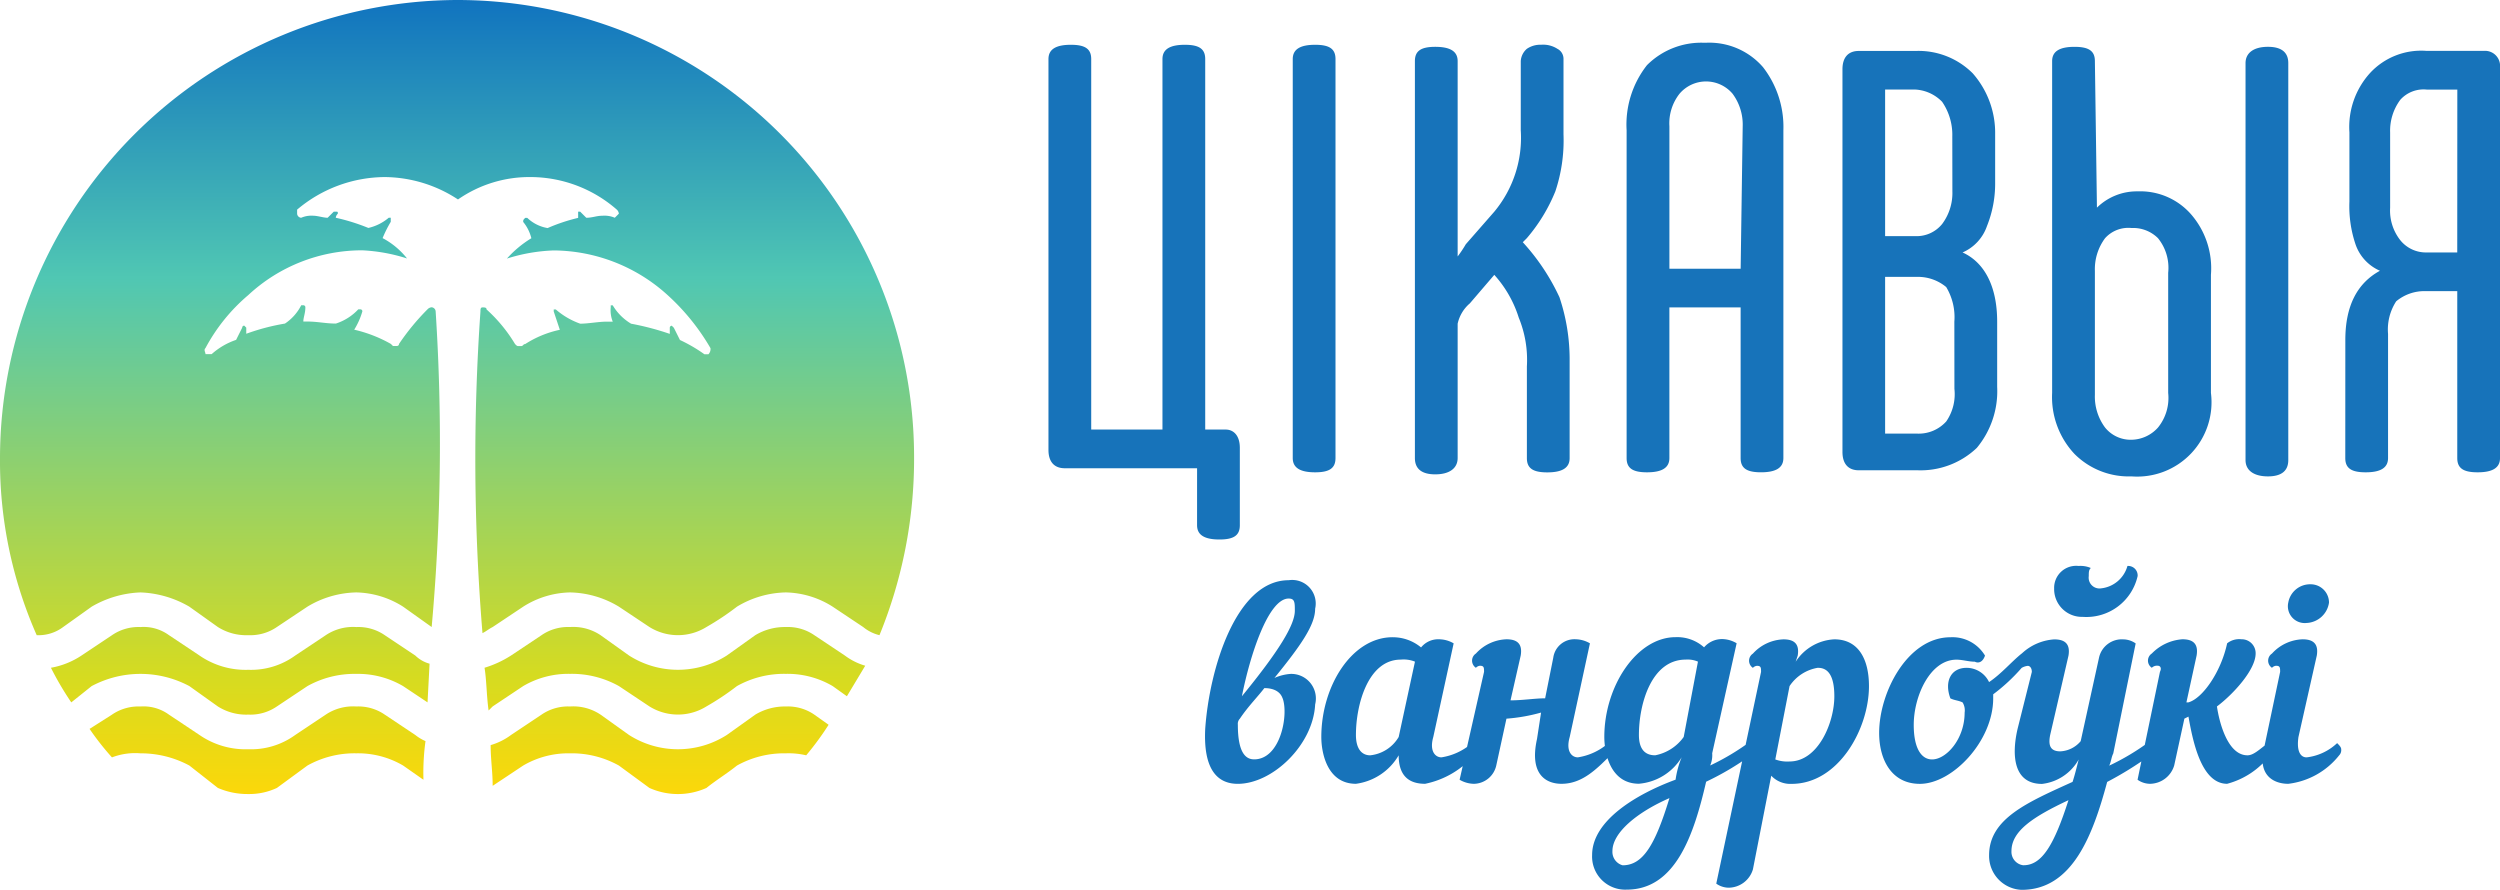 <svg id="лого_горизонталь" xmlns="http://www.w3.org/2000/svg" xmlns:xlink="http://www.w3.org/1999/xlink" width="150" height="53.379" viewBox="0 0 150 53.379">
  <defs>
    <linearGradient id="linear-gradient" x1="0.5" y1="1.001" x2="0.5" gradientUnits="objectBoundingBox">
      <stop offset="0" stop-color="#fbd80a"/>
      <stop offset="0.149" stop-color="#d5db21"/>
      <stop offset="0.651" stop-color="#50c7b3"/>
      <stop offset="1" stop-color="#1174bf"/>
    </linearGradient>
  </defs>
  <path id="Контур_73" data-name="Контур 73" d="M523.917,49.95c0,.611.489.855,1.344.855s1.222-.244,1.222-.855V45.308c0-.733-.366-1.1-.855-1.1h-1.222V21.977c0-.611-.366-.855-1.221-.855s-1.344.244-1.344.855V44.208h-4.275V21.977c0-.611-.366-.855-1.221-.855s-1.344.244-1.344.855V45.43c0,.733.366,1.1.977,1.1h7.94Zm17.834-15.024a6.911,6.911,0,0,1,1.466,2.565,6.674,6.674,0,0,1,.489,2.932v5.5c0,.611.367.855,1.221.855s1.344-.244,1.344-.855V40.055a11.709,11.709,0,0,0-.611-3.787,12.922,12.922,0,0,0-2.2-3.3l.244-.244a10.191,10.191,0,0,0,1.71-2.809,9.632,9.632,0,0,0,.489-3.42v-4.52a.672.672,0,0,0-.366-.611,1.579,1.579,0,0,0-.977-.244,1.424,1.424,0,0,0-.855.244,1.056,1.056,0,0,0-.366.733v4.153a6.933,6.933,0,0,1-1.588,4.886l-1.71,1.954a7.246,7.246,0,0,1-.489.733V22.1c0-.611-.489-.855-1.344-.855s-1.221.244-1.221.855V45.919c0,.611.366.977,1.221.977s1.344-.366,1.344-.977V37.857a2.232,2.232,0,0,1,.733-1.221ZM554.332,21a4.6,4.6,0,0,0-3.42,1.344,5.768,5.768,0,0,0-1.222,3.909V45.919c0,.611.367.855,1.222.855s1.344-.244,1.344-.855V36.879h4.275v9.039c0,.611.366.855,1.221.855s1.344-.244,1.344-.855V26.252a5.85,5.85,0,0,0-1.222-3.787A4.262,4.262,0,0,0,554.454,21Zm2.2,13.559h-4.275v-8.55a2.869,2.869,0,0,1,.611-1.954,2.087,2.087,0,0,1,3.176,0,3.108,3.108,0,0,1,.611,1.954Zm15.391,3.176c0-2.077-.733-3.542-2.076-4.153a2.675,2.675,0,0,0,1.466-1.588,6.815,6.815,0,0,0,.489-2.565V26.5a5.407,5.407,0,0,0-1.344-3.664,4.6,4.6,0,0,0-3.42-1.344h-3.42c-.611,0-.977.366-.977,1.1V45.552c0,.733.366,1.1.977,1.1h3.542a4.887,4.887,0,0,0,3.542-1.344,5.325,5.325,0,0,0,1.221-3.664Zm-2.687-7.818a3.108,3.108,0,0,1-.611,1.954,1.97,1.97,0,0,1-1.588.733H565.2V23.809h1.832a2.423,2.423,0,0,1,1.588.733,3.494,3.494,0,0,1,.611,2.077Zm.122,11.849a2.888,2.888,0,0,1-.489,1.954,2.218,2.218,0,0,1-1.71.733H565.2V35.047h1.955a2.648,2.648,0,0,1,1.71.611,3.5,3.5,0,0,1,.489,2.077Zm8.428-7.085a3.108,3.108,0,0,1,.611-1.954,1.876,1.876,0,0,1,1.588-.611,2.11,2.11,0,0,1,1.588.611,2.823,2.823,0,0,1,.611,2.077V42.01a2.823,2.823,0,0,1-.611,2.077,2.177,2.177,0,0,1-1.588.733,1.97,1.97,0,0,1-1.588-.733,3.108,3.108,0,0,1-.611-1.954Zm0-12.581c0-.611-.366-.855-1.221-.855s-1.344.244-1.344.855V42.01a4.985,4.985,0,0,0,1.344,3.664,4.6,4.6,0,0,0,3.42,1.344,4.46,4.46,0,0,0,4.764-5.008V34.925a4.935,4.935,0,0,0-1.221-3.664,4.049,4.049,0,0,0-3.176-1.344,3.411,3.411,0,0,0-2.443.977Zm9.039,23.941c0,.611.489.977,1.344.977s1.221-.366,1.221-.977V22.221c0-.611-.367-.977-1.221-.977s-1.344.366-1.344.977Zm5.985-.122c0,.611.367.855,1.222.855s1.344-.244,1.344-.855V38.467a3.1,3.1,0,0,1,.489-1.954,2.648,2.648,0,0,1,1.71-.611h1.954V45.919c0,.611.366.855,1.221.855s1.344-.244,1.344-.855V22.466a.9.9,0,0,0-.977-.977H597.7a4.179,4.179,0,0,0-3.42,1.344,4.819,4.819,0,0,0-1.222,3.542v4.153a7.137,7.137,0,0,0,.366,2.565,2.675,2.675,0,0,0,1.466,1.588c-1.344.733-2.077,2.077-2.077,4.153Zm6.718-12.337H597.7a1.97,1.97,0,0,1-1.588-.733,2.868,2.868,0,0,1-.611-1.954v-4.52a3.108,3.108,0,0,1,.611-1.954,1.876,1.876,0,0,1,1.588-.611h1.832Zm-69.87,12.337c0,.611.489.855,1.344.855s1.221-.244,1.221-.855V21.977c0-.611-.366-.855-1.221-.855s-1.344.244-1.344.855Z" transform="translate(-452.093 -18.435)" fill="#1773ba"/>
  <path id="Контур_74" data-name="Контур 74" d="M27.484,0A27.421,27.421,0,0,1,54.845,27.484a27.929,27.929,0,0,1-2.077,10.627,2.455,2.455,0,0,1-.977-.489L49.959,36.4a5.436,5.436,0,0,0-2.809-.855,5.881,5.881,0,0,0-2.932.855,15.915,15.915,0,0,1-1.832,1.221,3.237,3.237,0,0,1-3.42,0L37.134,36.4a5.881,5.881,0,0,0-2.932-.855,5.436,5.436,0,0,0-2.809.855L29.56,37.622c-.244.122-.366.244-.611.366a127.344,127.344,0,0,1-.122-19.3c0-.122,0-.244.122-.244s.244,0,.244.122a9.108,9.108,0,0,1,1.71,2.077c.122.122.122.122.244.122h.122c.122,0,.122-.122.244-.122a6.222,6.222,0,0,1,2.077-.855l-.366-1.1v-.122h.122a4.575,4.575,0,0,0,1.466.855c.489,0,1.1-.122,1.588-.122h.366a1.811,1.811,0,0,1-.122-.855v-.122h.122a3.153,3.153,0,0,0,1.1,1.1,16.272,16.272,0,0,1,2.321.611v-.366a.12.12,0,0,1,.122-.122l.122.122.366.733a9.111,9.111,0,0,1,1.466.855h.244a.449.449,0,0,0,.122-.366,13.289,13.289,0,0,0-2.565-3.176,10.26,10.26,0,0,0-6.84-2.687,10.406,10.406,0,0,0-2.809.489h0a6.477,6.477,0,0,1,1.466-1.221,2.455,2.455,0,0,0-.489-.977c0-.122,0-.122.122-.244h.122a2.327,2.327,0,0,0,1.221.611,10.749,10.749,0,0,1,1.832-.611V12.7h.122l.366.366c.366,0,.611-.122.977-.122a1.549,1.549,0,0,1,.733.122l.244-.244a.378.378,0,0,0-.122-.244,7.884,7.884,0,0,0-5.13-1.954,7.509,7.509,0,0,0-4.4,1.344,8.093,8.093,0,0,0-4.4-1.344,8.207,8.207,0,0,0-5.252,1.954v.244a.263.263,0,0,0,.244.244,1.549,1.549,0,0,1,.733-.122c.244,0,.611.122.855.122l.366-.366h.122c.122,0,.122,0,.122.122a.378.378,0,0,0-.122.244,12.007,12.007,0,0,1,1.954.611,2.876,2.876,0,0,0,1.222-.611h.122v.244a7.253,7.253,0,0,0-.489.977,4.611,4.611,0,0,1,1.466,1.221,10.39,10.39,0,0,0-2.687-.489,10.03,10.03,0,0,0-6.84,2.687,10.876,10.876,0,0,0-2.565,3.176c-.122.122,0,.244,0,.366H12.7a4.224,4.224,0,0,1,1.466-.855l.366-.733a.12.12,0,0,1,.122-.122l.122.122v.366a12.884,12.884,0,0,1,2.321-.611,2.884,2.884,0,0,0,.977-1.1H18.2a.12.12,0,0,1,.122.122c0,.366-.122.611-.122.855h.244c.611,0,1.1.122,1.71.122a3.162,3.162,0,0,0,1.344-.855h.122a.12.12,0,0,1,.122.122,4.339,4.339,0,0,1-.489,1.1,8.184,8.184,0,0,1,2.2.855l.122.122h.244a.12.12,0,0,0,.122-.122,14.061,14.061,0,0,1,1.71-2.077.378.378,0,0,1,.244-.122.263.263,0,0,1,.244.244A122.685,122.685,0,0,1,25.9,37.622L24.186,36.4a5.436,5.436,0,0,0-2.809-.855,5.881,5.881,0,0,0-2.932.855l-1.832,1.221a2.8,2.8,0,0,1-1.71.489,3.181,3.181,0,0,1-1.832-.489L11.36,36.4a6.271,6.271,0,0,0-2.932-.855A6.271,6.271,0,0,0,5.5,36.4l-1.71,1.221a2.455,2.455,0,0,1-1.588.489A25.868,25.868,0,0,1,0,27.484,27.525,27.525,0,0,1,27.484,0Zm24.43,39.943-1.1,1.832-.855-.611a5.354,5.354,0,0,0-2.809-.733,5.8,5.8,0,0,0-2.932.733,15.914,15.914,0,0,1-1.832,1.221,3.237,3.237,0,0,1-3.42,0l-1.832-1.221a5.8,5.8,0,0,0-2.932-.733,5.354,5.354,0,0,0-2.809.733L29.56,42.386l-.244.244c-.122-.855-.122-1.832-.244-2.565a6.316,6.316,0,0,0,1.588-.733l1.832-1.221a2.8,2.8,0,0,1,1.71-.489,2.944,2.944,0,0,1,1.832.489l1.71,1.221a5.453,5.453,0,0,0,5.863,0l1.71-1.221a3.447,3.447,0,0,1,1.832-.489,2.8,2.8,0,0,1,1.71.489l1.832,1.221A3.821,3.821,0,0,0,51.914,39.943Zm-26.262,2.2-1.466-.977a5.354,5.354,0,0,0-2.809-.733,5.8,5.8,0,0,0-2.932.733l-1.832,1.221a2.8,2.8,0,0,1-1.71.489,3.181,3.181,0,0,1-1.832-.489l-1.71-1.221a6.23,6.23,0,0,0-5.863,0l-1.221.977a18.389,18.389,0,0,1-1.221-2.077,4.82,4.82,0,0,0,1.832-.733l1.832-1.221a2.8,2.8,0,0,1,1.71-.489,2.585,2.585,0,0,1,1.71.489l1.832,1.221a4.869,4.869,0,0,0,2.932.855,4.508,4.508,0,0,0,2.809-.855l1.832-1.221a2.944,2.944,0,0,1,1.832-.489,2.8,2.8,0,0,1,1.71.489l1.832,1.221a1.969,1.969,0,0,0,.855.489Zm24.064,1.344a17.479,17.479,0,0,1-1.344,1.832A4.582,4.582,0,0,0,47.15,45.2a5.8,5.8,0,0,0-2.932.733c-.611.489-1.221.855-1.832,1.344a4.173,4.173,0,0,1-3.42,0l-1.832-1.344A5.8,5.8,0,0,0,34.2,45.2a5.354,5.354,0,0,0-2.809.733L29.56,47.15c0-.855-.122-1.588-.122-2.443A3.821,3.821,0,0,0,30.66,44.1l1.832-1.222a2.8,2.8,0,0,1,1.71-.489,2.944,2.944,0,0,1,1.832.489l1.71,1.222a5.453,5.453,0,0,0,5.863,0l1.71-1.222a3.447,3.447,0,0,1,1.832-.489,2.8,2.8,0,0,1,1.71.489Zm-24.308,3.3-1.221-.855a5.354,5.354,0,0,0-2.809-.733,5.8,5.8,0,0,0-2.932.733l-1.832,1.344a3.9,3.9,0,0,1-1.71.366,4.462,4.462,0,0,1-1.832-.366l-1.71-1.344A6.138,6.138,0,0,0,8.428,45.2a3.882,3.882,0,0,0-1.71.244,16.421,16.421,0,0,1-1.344-1.71l1.344-.855a2.8,2.8,0,0,1,1.71-.489,2.585,2.585,0,0,1,1.71.489L11.971,44.1a4.869,4.869,0,0,0,2.932.855,4.508,4.508,0,0,0,2.809-.855l1.832-1.222a2.944,2.944,0,0,1,1.832-.489,2.8,2.8,0,0,1,1.71.489L24.919,44.1a2.67,2.67,0,0,0,.611.366A14.026,14.026,0,0,0,25.407,46.783Z" fill-rule="evenodd" fill="url(#linear-gradient)"/>
  <path id="Контур_75" data-name="Контур 75" d="M598.513,280.565a1.413,1.413,0,0,0-1.588-1.71c-3.176,0-4.764,5.375-5.008,8.917-.122,2.443.733,3.3,1.954,3.3,2.077,0,4.52-2.321,4.642-4.764a1.475,1.475,0,0,0-1.466-1.832,2.876,2.876,0,0,0-.977.244C597.658,282.764,598.513,281.542,598.513,280.565Zm49.349-1.954a.57.57,0,0,0-.611-.611,1.848,1.848,0,0,1-1.588,1.344.648.648,0,0,1-.733-.733c0-.244,0-.366.122-.489a1.55,1.55,0,0,0-.733-.122,1.318,1.318,0,0,0-1.466,1.344,1.667,1.667,0,0,0,1.71,1.71A3.153,3.153,0,0,0,647.861,278.611Zm-51.3,7.329c.366.977-.122,3.664-1.71,3.664-.489,0-.977-.366-.977-2.077a.449.449,0,0,1,.122-.366c.489-.733,1.1-1.344,1.466-1.832C596.07,285.329,596.436,285.573,596.558,285.94Zm.366-5.985c.366,0,.366.244.366.733,0,.855-.977,2.443-3.176,5.13C594.6,283.375,595.7,279.954,596.925,279.954Zm6.23,2.321c-2.443,0-4.275,2.932-4.275,5.985,0,.977.366,2.809,2.076,2.809a3.5,3.5,0,0,0,2.565-1.71c0,1.344.733,1.71,1.588,1.71a5.292,5.292,0,0,0,2.932-1.71.449.449,0,0,0,.122-.366c0-.122-.122-.244-.244-.366a3.622,3.622,0,0,1-1.832.855c-.366,0-.733-.366-.489-1.221l1.222-5.619a1.766,1.766,0,0,0-.855-.244,1.326,1.326,0,0,0-1.1.489,2.648,2.648,0,0,0-1.71-.611Zm.367,5.985a2.25,2.25,0,0,1-1.71,1.1c-.489,0-.855-.366-.855-1.222,0-1.832.733-4.52,2.687-4.52a1.811,1.811,0,0,1,.855.122Zm9.772,2.809c1.221,0,2.076-.855,2.932-1.71a.449.449,0,0,0,.122-.366c0-.122-.122-.244-.244-.366a3.622,3.622,0,0,1-1.832.855c-.366,0-.733-.366-.489-1.221L615,282.642a1.766,1.766,0,0,0-.855-.244,1.281,1.281,0,0,0-1.344,1.1l-.489,2.443c-.611,0-1.344.122-2.077.122l.611-2.687c.122-.733-.244-.977-.855-.977a2.6,2.6,0,0,0-1.832.855.511.511,0,0,0,0,.855.378.378,0,0,1,.244-.122c.244,0,.244.122.244.366l-1.466,6.474a1.765,1.765,0,0,0,.855.244,1.4,1.4,0,0,0,1.344-1.1l.611-2.809a10.485,10.485,0,0,0,2.077-.366l-.244,1.588C611.338,290.581,612.438,291.07,613.293,291.07Zm11.36-1.71a.59.59,0,0,0,0-.855,14.287,14.287,0,0,1-2.443,1.466,1.549,1.549,0,0,0,.122-.733l1.466-6.6a1.736,1.736,0,0,0-.733-.244,1.416,1.416,0,0,0-1.221.489,2.416,2.416,0,0,0-1.71-.611c-2.321,0-4.275,2.932-4.275,5.985,0,.977.366,2.809,2.077,2.809a3.326,3.326,0,0,0,2.565-1.588,5.5,5.5,0,0,0-.366,1.344c-2.321.855-5.008,2.443-5.008,4.52a1.986,1.986,0,0,0,2.077,2.077c2.932,0,4.031-3.3,4.764-6.474A16.825,16.825,0,0,0,624.653,289.36Zm-4.031-1.1a2.741,2.741,0,0,1-1.71,1.1c-.611,0-.977-.366-.977-1.222,0-1.832.733-4.52,2.809-4.52a1.55,1.55,0,0,1,.733.122Zm-3.665,7.7a.836.836,0,0,1-.611-.855c0-1.1,1.466-2.321,3.42-3.176-.855,2.809-1.588,4.031-2.809,4.031Zm5.619,1.1a1.31,1.31,0,0,0,.733.244,1.535,1.535,0,0,0,1.466-1.1l1.1-5.619a1.568,1.568,0,0,0,1.221.489c2.81,0,4.642-3.3,4.642-5.863,0-1.588-.611-2.809-2.077-2.809a2.932,2.932,0,0,0-2.321,1.344l.122-.366c.122-.733-.244-.977-.855-.977a2.6,2.6,0,0,0-1.832.855.511.511,0,0,0,0,.855.378.378,0,0,1,.244-.122c.244,0,.244.122.244.366Zm6.107-12.948c.611,0,.977.489.977,1.71,0,1.588-.977,3.909-2.687,3.909a2.079,2.079,0,0,1-.855-.122l.855-4.4A2.528,2.528,0,0,1,628.684,284.108Zm12.215-.855c-.611.489-1.221,1.221-1.954,1.71a1.5,1.5,0,0,0-1.344-.855c-.977,0-1.344.855-.977,1.832.244.122.489.122.733.244a.915.915,0,0,1,.122.611c0,1.588-1.1,2.809-1.954,2.809-.611,0-1.1-.611-1.1-2.077,0-1.71.977-3.909,2.565-3.909.366,0,.733.122,1.1.122.244.122.489,0,.611-.366a2.272,2.272,0,0,0-2.076-1.1c-2.565,0-4.275,3.3-4.275,5.741,0,1.588.733,3.054,2.443,3.054,1.954,0,4.4-2.565,4.4-5.13V285.7a10.917,10.917,0,0,0,1.71-1.588A.511.511,0,0,0,640.9,283.252Zm-.244,4.52c-.366,1.588-.244,3.3,1.466,3.3a2.893,2.893,0,0,0,2.2-1.466c-.122.489-.244.977-.366,1.344-2.687,1.221-5.008,2.2-5.008,4.4a2.032,2.032,0,0,0,1.954,2.077c3.054,0,4.275-3.3,5.13-6.474a20.8,20.8,0,0,0,2.565-1.588c.366-.244.244-.611,0-.855a14.294,14.294,0,0,1-2.443,1.466c.122-.244.122-.489.244-.733l1.344-6.6a1.31,1.31,0,0,0-.733-.244,1.4,1.4,0,0,0-1.466,1.1l-1.1,5.008a1.7,1.7,0,0,1-1.221.611c-.611,0-.733-.366-.611-.977l1.1-4.764c.122-.733-.244-.977-.855-.977a3.145,3.145,0,0,0-1.954.855.728.728,0,0,0,0,.855.945.945,0,0,1,.366-.122c.122,0,.244.122.244.366Zm.367,8.184a.813.813,0,0,1-.733-.855c0-1.221,1.344-2.077,3.42-3.054C642.853,294.735,642.12,295.956,641.021,295.956ZM651.4,283.375c.122-.733-.244-.977-.855-.977a2.846,2.846,0,0,0-1.832.855.511.511,0,0,0,0,.855.449.449,0,0,1,.366-.122c.122,0,.244.122.122.366l-1.344,6.474a1.309,1.309,0,0,0,.733.244,1.535,1.535,0,0,0,1.466-1.1l.611-2.809.244-.122c.244,1.344.733,4.031,2.321,4.031a4.779,4.779,0,0,0,2.565-1.71.449.449,0,0,0,.122-.366c0-.122-.122-.244-.244-.366-.489.366-.855.733-1.222.733-1.221,0-1.71-2.077-1.832-2.932.977-.733,2.321-2.2,2.321-3.176a.835.835,0,0,0-.855-.855,1.163,1.163,0,0,0-.855.244c-.366,1.71-1.466,3.3-2.321,3.542h-.122Zm5.5-3.176a1.011,1.011,0,0,0,1.1,1.221,1.422,1.422,0,0,0,1.344-1.221,1.1,1.1,0,0,0-1.1-1.1A1.329,1.329,0,0,0,656.9,280.2Zm-1.466,8.795c-.366,1.588.611,2.077,1.466,2.077a4.585,4.585,0,0,0,3.054-1.71.449.449,0,0,0,.122-.366c0-.122-.122-.244-.244-.366a3.209,3.209,0,0,1-1.832.855c-.366,0-.611-.366-.489-1.221l1.1-4.886c.122-.733-.244-.977-.855-.977a2.6,2.6,0,0,0-1.832.855.511.511,0,0,0,0,.855.378.378,0,0,1,.244-.122c.244,0,.244.122.244.366Z" transform="translate(-519.604 -244.042)" fill="#1773ba"/>
</svg>
